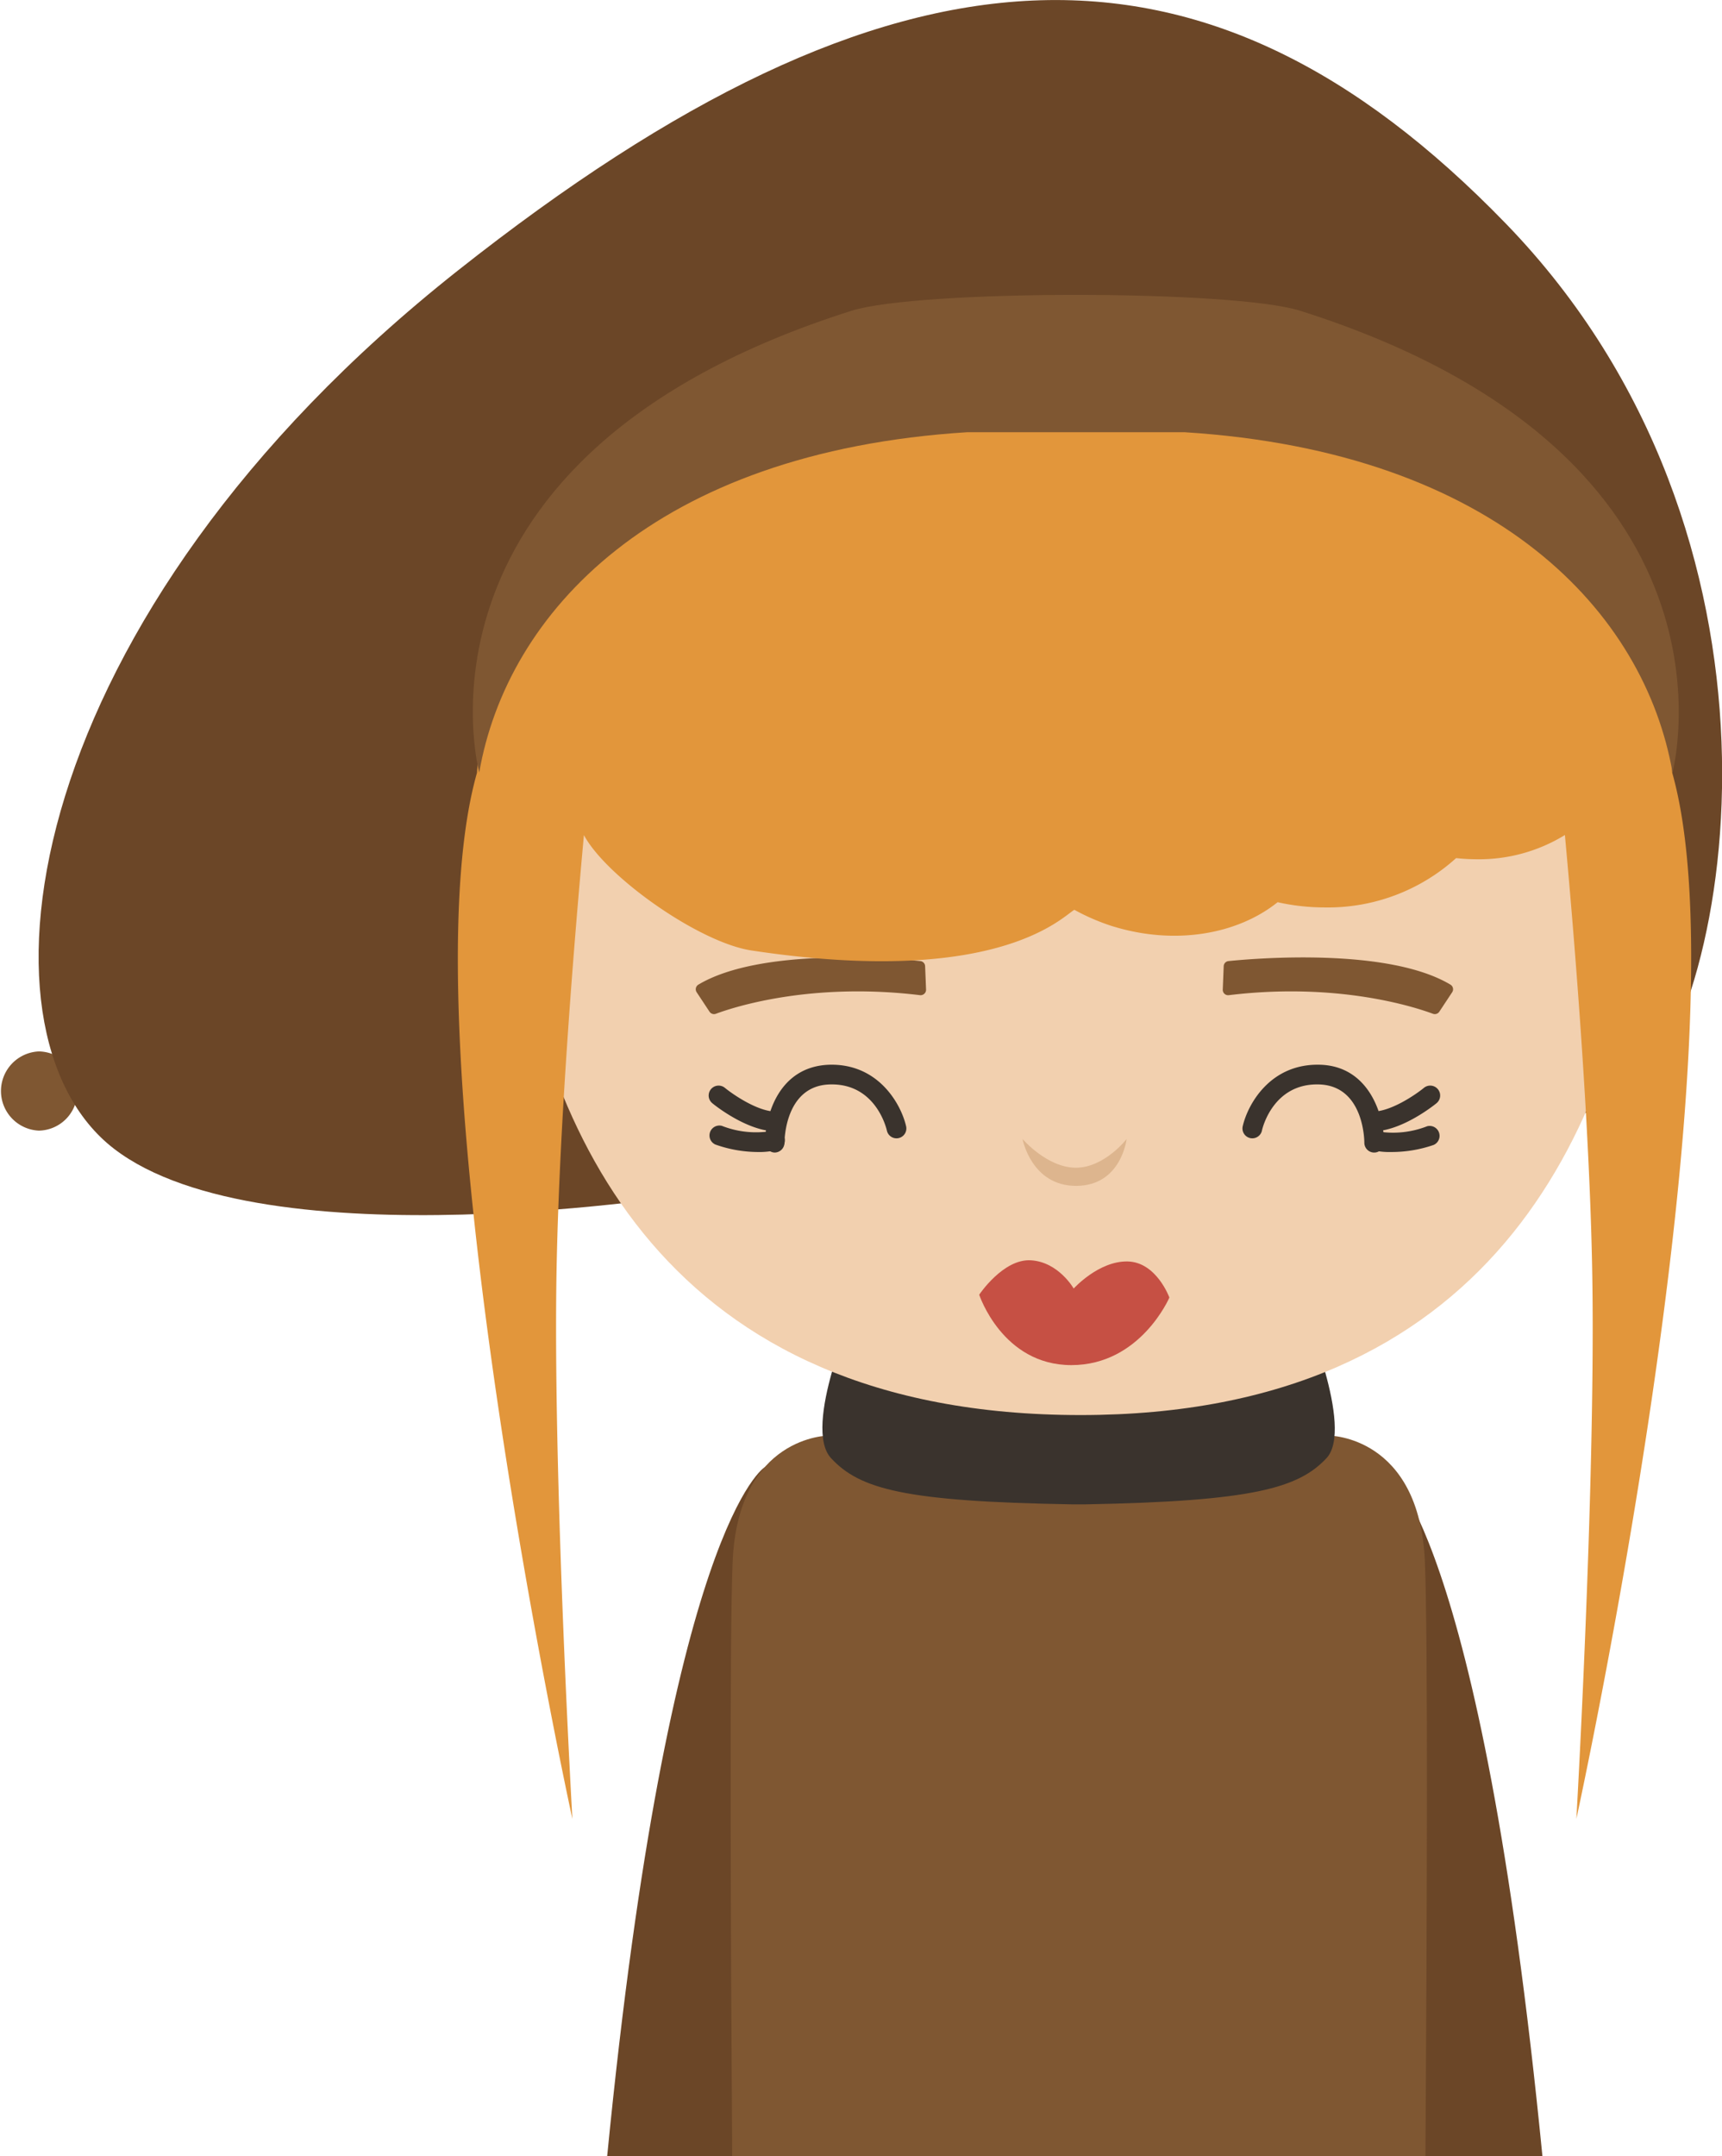 <svg xmlns="http://www.w3.org/2000/svg" viewBox="0 0 223.83 280.18"><defs><style>.cls-1{fill:#6b4627;}.cls-2{fill:#7f5732;}.cls-3{fill:#3a332d;}.cls-4{fill:#f2d0af;}.cls-5{fill:#c65044;}.cls-6{fill:#ddb58e;}.cls-7{fill:#e2963b;}</style></defs><title>资源 236</title><g id="图层_2" data-name="图层 2"><g id="Layer_1" data-name="Layer 1"><path class="cls-1" d="M99.41,190.64S87,197.93,78.92,280.18H106.7C108.46,247,110.26,186.12,99.41,190.64Z"/><path class="cls-1" d="M180,190.64s12.41,7.29,20.49,89.54H172.73C171,247,169.18,186.12,180,190.64Z"/><path class="cls-2" d="M172.76,186.54H107.69s-11.75,0-12.46,16.39c-.41,9.53-.26,47.29-.06,77.25h90.11c.2-30,.34-67.72-.07-77.25C184.51,186.54,172.76,186.54,172.76,186.54Z"/><path class="cls-3" d="M169.34,170l-29.12,6.67L111.1,170s-6.83,15.42-3.08,19.47,9.62,5.63,31.25,6v0l.95,0,.95,0v0c21.63-.4,27.61-2.1,31.25-6S169.34,170,169.34,170Z"/><path class="cls-2" d="M10.05,141.76a5.09,5.09,0,0,1-5,5.15,5.15,5.15,0,0,1,0-10.29A5.08,5.08,0,0,1,10.05,141.76Z"/><path class="cls-1" d="M90.66,155.05s-56.24,9.32-75.85-5.79S2.6,80.17,59.48,35.18s97.06-46.6,136.27-6.11S226,129.66,211.49,144.12Z"/><path class="cls-4" d="M163.11,63.58l-22.65-.39L116.6,64.72,66.34,115c3.93,32.13,20.2,68.87,74.12,68.87,53.07,0,69.49-36.64,73.59-69.33Z"/><path class="cls-3" d="M178.62,149.76h0a1.28,1.28,0,0,1-1.28-1.29c0-.3-.07-7.36-5.85-7.56-6-.2-7.41,5.71-7.46,6a1.28,1.28,0,0,1-2.5-.56c.65-2.85,3.58-8.18,10.05-8s8.34,6.72,8.32,10.13A1.28,1.28,0,0,1,178.62,149.76Z"/><path class="cls-3" d="M180.81,149.69a9.29,9.29,0,0,1-2.54-.28A1.28,1.28,0,0,1,179,147a12.14,12.14,0,0,0,6.51-.66,1.29,1.29,0,0,1,.84,2.43A16.78,16.78,0,0,1,180.81,149.69Z"/><path class="cls-3" d="M178.46,147h-.1a1.29,1.29,0,0,1-1.26-1.31,1.28,1.28,0,0,1,1.28-1.25h.05c2.38,0,5.61-2.23,6.66-3.09a1.28,1.28,0,0,1,1.63,2C186.53,143.51,182.22,147,178.46,147Z"/><path class="cls-2" d="M158.94,128.55l.12-3a.69.69,0,0,1,.63-.67c3.46-.35,20.71-1.8,28.84,3.06a.7.7,0,0,1,.22,1l-1.66,2.51a.7.7,0,0,1-.83.28c-2.33-.87-12.35-4.14-26.52-2.42A.7.7,0,0,1,158.94,128.55Z"/><path class="cls-3" d="M100.69,149.76h0a1.29,1.29,0,0,0,1.28-1.29c0-.3.06-7.36,5.85-7.56,6-.2,7.4,5.71,7.46,6a1.28,1.28,0,1,0,2.5-.56c-.65-2.85-3.58-8.18-10-8-6.62.23-8.34,6.72-8.32,10.13A1.28,1.28,0,0,0,100.69,149.76Z"/><path class="cls-3" d="M98.49,149.69a9.4,9.4,0,0,0,2.55-.28,1.28,1.28,0,1,0-.7-2.46,12.14,12.14,0,0,1-6.51-.66,1.29,1.29,0,0,0-.84,2.43A16.77,16.77,0,0,0,98.49,149.69Z"/><path class="cls-3" d="M100.85,147h.1a1.29,1.29,0,0,0,1.26-1.31,1.28,1.28,0,0,0-1.28-1.25h-.08c-2.35,0-5.58-2.23-6.63-3.09a1.28,1.28,0,0,0-1.63,2C92.77,143.51,97.09,147,100.85,147Z"/><path class="cls-2" d="M120.37,128.55l-.12-3a.69.69,0,0,0-.63-.67c-3.46-.35-20.7-1.8-28.84,3.06a.7.7,0,0,0-.22,1l1.66,2.51a.7.7,0,0,0,.83.28c2.33-.87,12.36-4.14,26.53-2.42A.71.71,0,0,0,120.37,128.55Z"/><path class="cls-5" d="M127.28,168.23s3.12-4.69,6.72-4.47,5.56,3.67,5.56,3.67,3.24-3.59,7-3.52S152,168.6,152,168.6s-3.76,8.78-12.74,8.78S127.28,168.23,127.28,168.23Z"/><path class="cls-6" d="M146.44,148s-.68,6.06-6.53,6.09-7-6.09-7-6.09,3.2,3.73,6.93,3.73S146.44,148,146.44,148Z"/><path class="cls-7" d="M217.36,100.41S217.28,80,199,60.35c-9.7-10.38-29.5-12.9-46-17.4l-13.33-2.57L126.33,43c-16.48,4.5-35.51,7.45-45.21,17.83C62.8,80.38,62,100.41,62,100.41,52.23,134.8,74.4,236.35,74.4,236.35s-2.41-42.1-2.09-69.09c.24-20.36,2.5-46.91,3.59-58.75,2.87,5.4,15,14,21.83,15,32.13,4.85,40.44-4.49,41.92-5.29a27.94,27.94,0,0,0,4.73,2.06c8.16,2.6,16.4,1.19,21.69-3.05a27.78,27.78,0,0,0,6.06.68,24.85,24.85,0,0,0,17.14-6.41,25.09,25.09,0,0,0,2.62.15,21.32,21.32,0,0,0,11.52-3.15c1.09,11.84,3.34,38.39,3.58,58.75.33,27-2.09,69.09-2.09,69.09S227.08,134.8,217.36,100.41Z"/><path class="cls-2" d="M169,40.38c-8.69-2.75-49.63-2.75-58.32,0-59.57,18.85-48.39,60-48.39,60,3.59-20.63,22.65-41.65,63.44-44.22h28.23c40.78,2.57,59.84,23.59,63.44,44.22C217.36,100.41,228.54,59.23,169,40.38Z"/></g></g></svg>